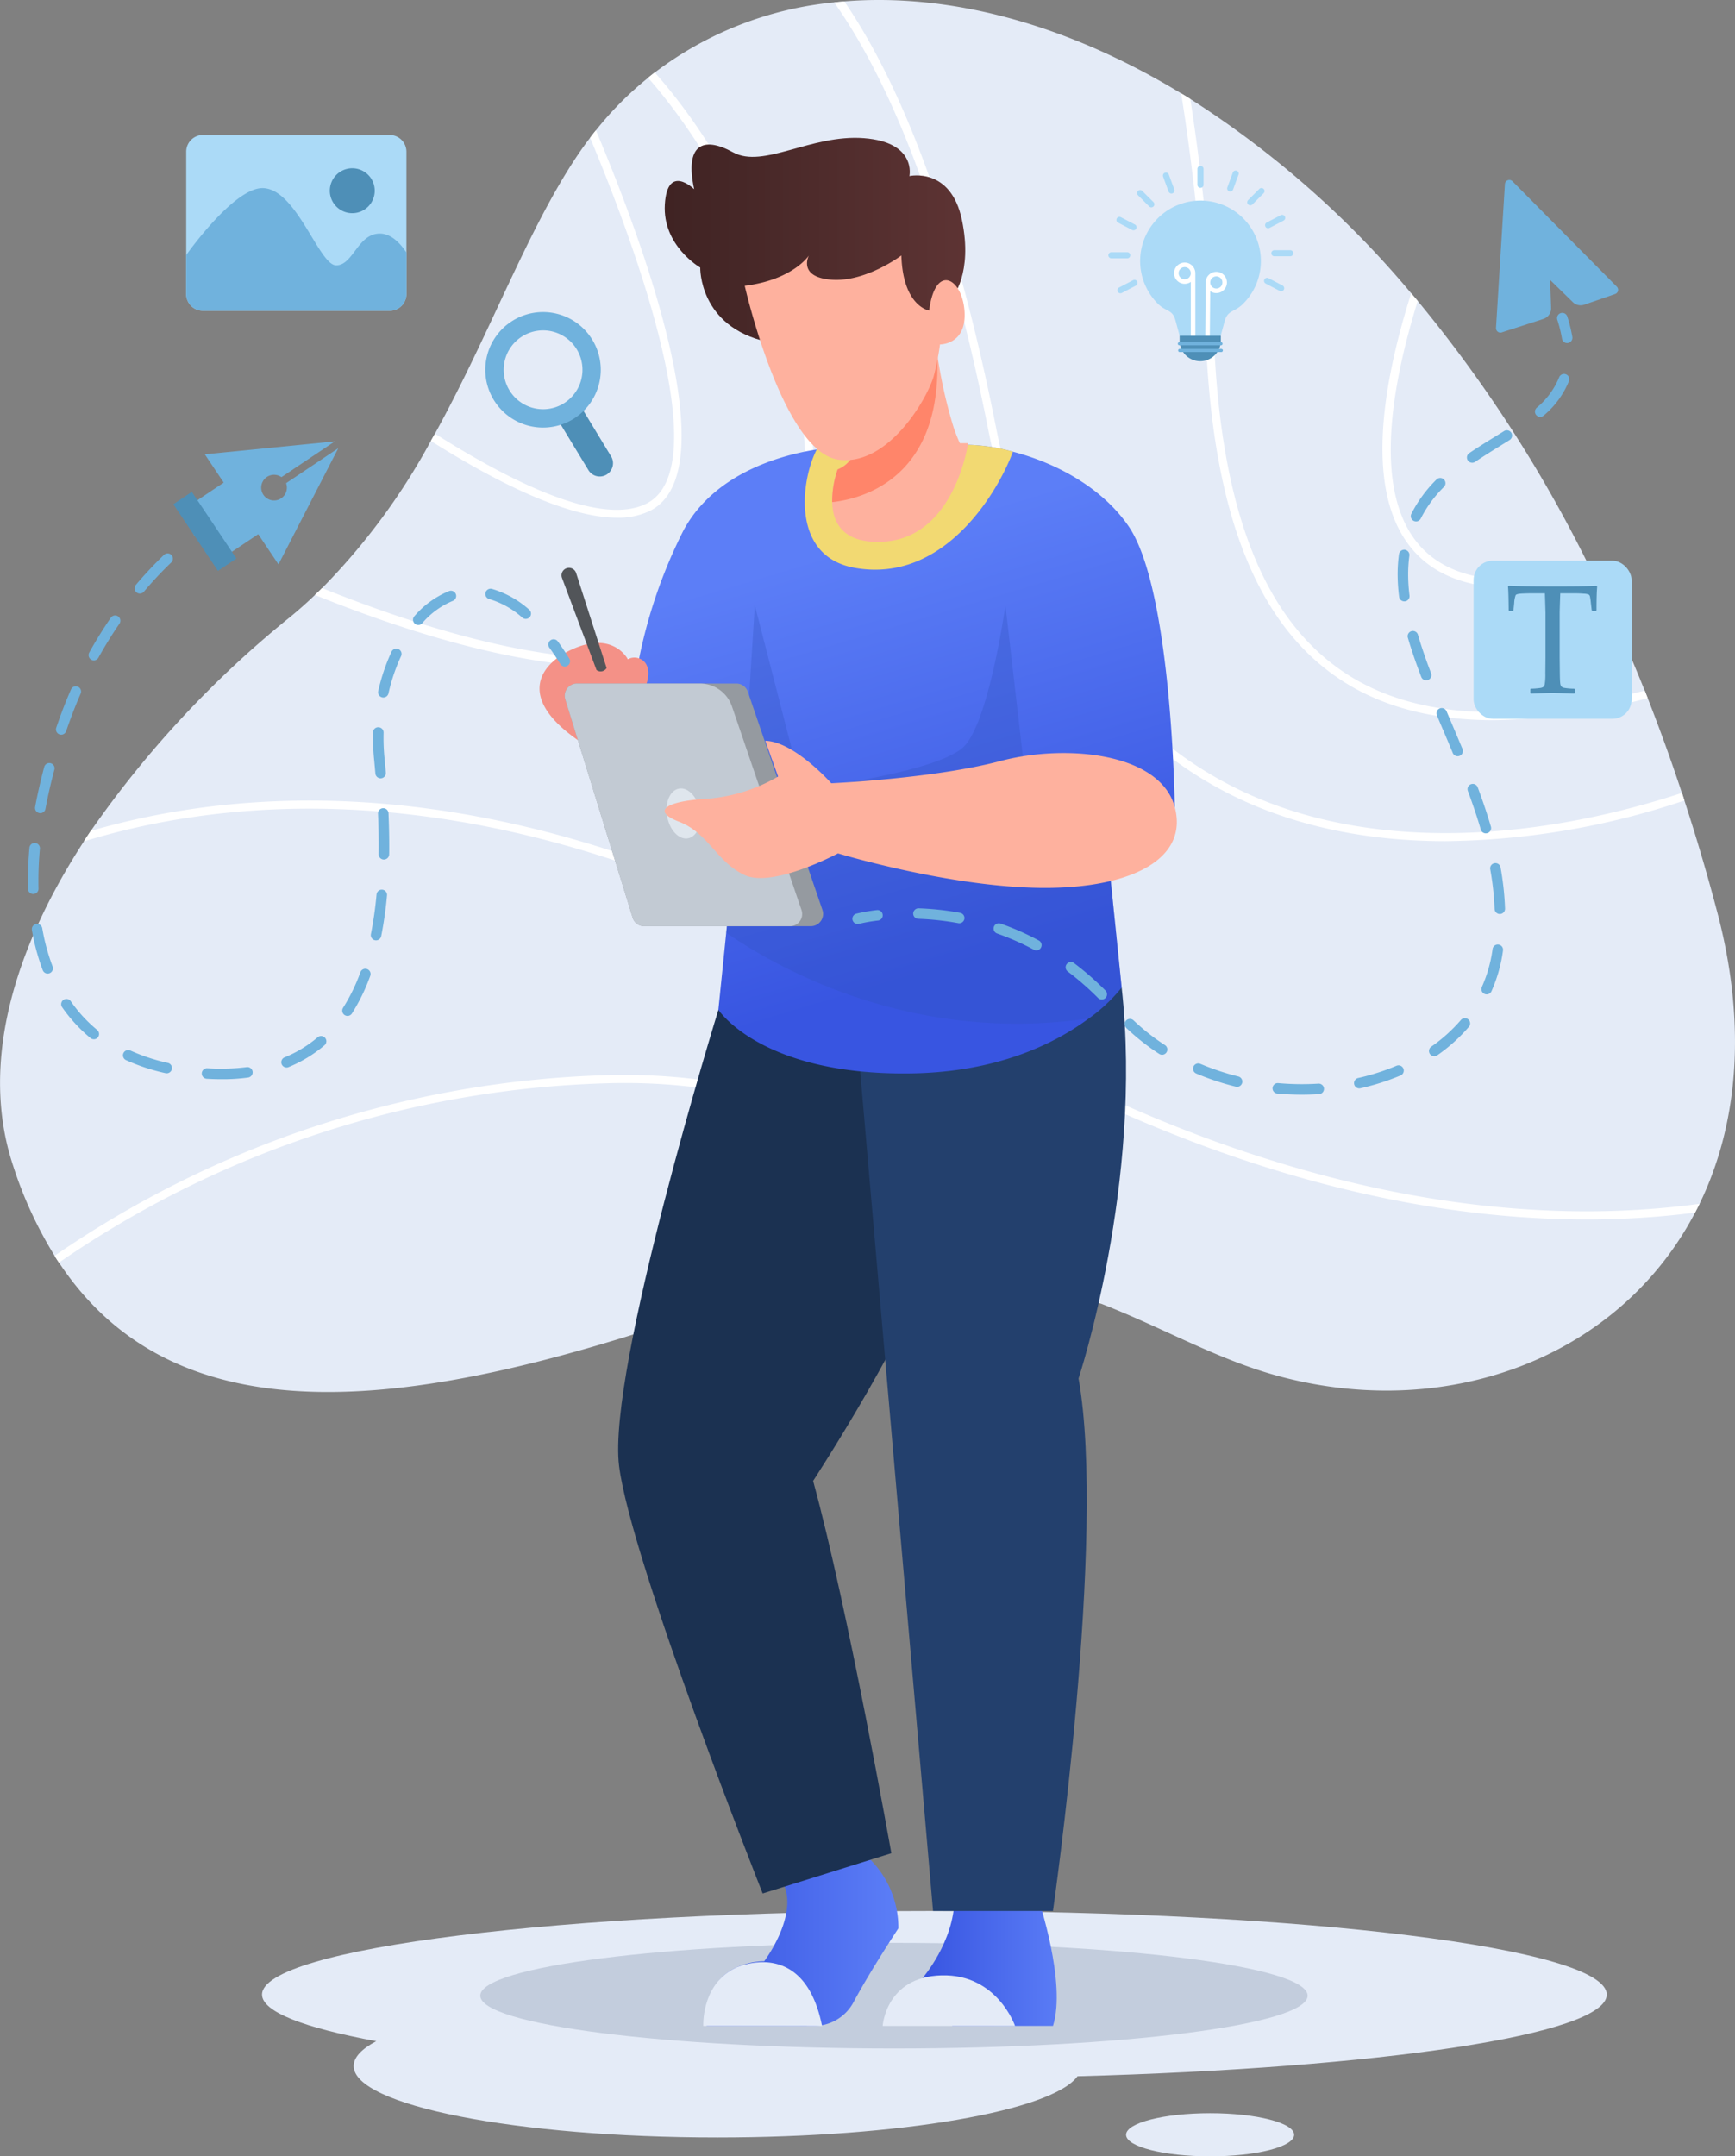 <svg xmlns="http://www.w3.org/2000/svg" xmlns:xlink="http://www.w3.org/1999/xlink" width="235.387" height="292.397" viewBox="0 0 235.387 292.397">
  <rect x="0" y="0" width="235.387" height="292.397" fill="#808080" stroke="none"/>
  <defs>
    <linearGradient id="linear-gradient" y1="0.5" x2="1" y2="0.5" gradientUnits="objectBoundingBox">
      <stop offset="0" stop-color="#3855e1"/>
      <stop offset="1" stop-color="#5c7ef7"/>
    </linearGradient>
    <linearGradient id="linear-gradient-3" x1="0.609" y1="0.825" x2="0.437" y2="0.152" xlink:href="#linear-gradient"/>
    <linearGradient id="linear-gradient-4" y1="0.5" x2="1" y2="0.5" gradientUnits="objectBoundingBox">
      <stop offset="0" stop-color="#3f2323"/>
      <stop offset="1" stop-color="#5e3434"/>
    </linearGradient>
  </defs>
  <g id="intro-1" transform="translate(-117.717 -48.408)">
    <g id="Group_5453" data-name="Group 5453" transform="translate(117.717 48.408)">
      <path id="Path_1989" data-name="Path 1989" d="M348.3,211.641c-.2.407-.406.8-.614,1.2-10.123,19.337-33,28.266-56,22.3-8.533-2.215-15.892-6.57-24.569-9.948-.746-.3-1.5-.57-2.27-.844-12.285-4.41-27.486-6.45-52.111,2.017-38.29,13.163-70.712,17.845-87.011-6.746q-.313-.444-.592-.921a55.123,55.123,0,0,1-5.639-12.23c-4.5-13.546-.1-29.055,9.6-43.961.308-.472.626-.955.943-1.427a139.732,139.732,0,0,1,27.07-29.032c1.153-.943,2.26-1.931,3.334-2.961.33-.286.659-.6.977-.932A88.222,88.222,0,0,0,176.17,108.2c.185-.33.373-.659.558-.987,7.4-13.4,12.483-27.53,19.316-37.709.559-.833,1.129-1.634,1.733-2.414.252-.339.515-.679.789-1.008a45.68,45.68,0,0,1,7.076-7.119c.3-.253.6-.494.91-.724a47.788,47.788,0,0,1,24.338-9.51l1.372-.132c14.094-1.151,30,2.939,45.7,12.472.417.241.823.493,1.24.756a130.553,130.553,0,0,1,29.965,26.346c.3.34.593.691.889,1.042a183.608,183.608,0,0,1,23.483,36.437c.176.34.34.681.5,1.02q3.587,7.339,6.811,15.378c.132.34.263.679.407,1.02,1.624,4.147,3.181,8.424,4.64,12.855.12.34.229.691.339,1.031,1.6,4.9,3.1,9.959,4.475,15.2C354.822,187.774,353.385,201.156,348.3,211.641Z" transform="translate(-117.717 -48.408)" fill="#e4ebf7"/>
      <g id="Group_5452" data-name="Group 5452" transform="translate(7.406 0.189)">
        <path id="Path_1990" data-name="Path 1990" d="M319.86,156.91a104.949,104.949,0,0,1-32.411,5.517c-10.277,0-20.456-1.887-29.516-6.5-16.792-8.578-27.749-25.238-32.575-49.545-6.1-30.722-14-47.986-20.851-57.693l1.372-.132c6.833,9.97,14.544,27.333,20.554,57.616,4.749,23.956,15.52,40.364,32.006,48.776,18.536,9.466,41.966,7.218,61.084.932C319.641,156.219,319.75,156.569,319.86,156.91Z" transform="translate(-98.739 -48.553)" fill="#fff"/>
        <path id="Path_1991" data-name="Path 1991" d="M303.906,140.116a84.707,84.707,0,0,1-20.863,3c-8.248,0-15.081-1.789-20.586-5.343-11.385-7.36-17.429-22.3-18.471-45.672a289.538,289.538,0,0,0-3.379-33.98c.417.241.823.493,1.24.756a293.839,293.839,0,0,1,3.235,33.169c1.031,23,6.91,37.653,17.977,44.806,9.334,6.032,22.661,6.789,40.44,2.248C303.631,139.436,303.763,139.775,303.906,140.116Z" transform="translate(-87.764 -45.645)" fill="#fff"/>
        <path id="Path_1992" data-name="Path 1992" d="M290.322,117.4a48.326,48.326,0,0,1-11.035,1.47c-6.152,0-10.737-1.754-13.7-5.264-6.527-7.711-4.07-22.321-.143-34.7.3.34.593.691.889,1.042-3.719,11.988-5.957,25.819.087,32.96,4.222,4.979,12.076,6.142,23.4,3.476C289.993,116.72,290.157,117.06,290.322,117.4Z" transform="translate(-81.397 -39.327)" fill="#fff"/>
        <path id="Path_1993" data-name="Path 1993" d="M345.646,186.334c-.2.407-.406.8-.614,1.2a115.643,115.643,0,0,1-14.72.922c-22.891,0-53.986-6.417-91.641-29.6-48.688-29.977-86.4-28.76-109.452-22.463-.944.262-1.876.526-2.787.811.308-.472.626-.955.943-1.427.516-.153,1.031-.3,1.547-.438,23.275-6.361,61.3-7.6,110.32,22.572C285.979,186.675,322.492,189.494,345.646,186.334Z" transform="translate(-122.474 -23.29)" fill="#fff"/>
        <path id="Path_1994" data-name="Path 1994" d="M265.381,191.206c-.746-.3-1.5-.57-2.27-.844-14.369-15.291-35.79-29.911-64.8-29.044a137.761,137.761,0,0,0-74.322,24.316q-.313-.444-.592-.921a138.953,138.953,0,0,1,74.88-24.493C228.693,159.332,250.86,175.181,265.381,191.206Z" transform="translate(-123.397 -14.616)" fill="#fff"/>
        <path id="Path_1995" data-name="Path 1995" d="M217.949,113.606c-1.042,11.407-6.537,18.866-15.893,21.564a39.746,39.746,0,0,1-11.023,1.4c-12.3,0-26.851-4.267-40.561-9.784.33-.286.659-.6.977-.932,17.823,7.151,36.931,12.109,50.3,8.26,11.231-3.247,14.412-13,15.115-20.61,1.59-17.549-8.337-42.228-21.18-56.838.3-.253.6-.494.91-.724C209.724,70.732,219.607,95.465,217.949,113.606Z" transform="translate(-115.166 -46.305)" fill="#fff"/>
        <path id="Path_1996" data-name="Path 1996" d="M192.3,113.545a9.876,9.876,0,0,1-4.474.943c-6.79,0-16.4-4.814-25.282-10.409.185-.33.373-.659.558-.987,10.838,6.866,22.673,12.537,28.705,9.476,9.63-4.891-1.678-35.307-7.656-49.6.252-.339.515-.679.789-1.008C190.973,76.253,202.971,108.127,192.3,113.545Z" transform="translate(-111.496 -44.477)" fill="#fff"/>
      </g>
    </g>
    <g id="Group_5455" data-name="Group 5455" transform="translate(153.264 307.534)">
      <g id="Group_5454" data-name="Group 5454">
        <path id="Path_1997" data-name="Path 1997" d="M236.2,247.123c-50.38,0-91.221,5.074-91.221,11.334,0,2.341,5.714,4.514,15.5,6.32-1.981,1.05-3.067,2.183-3.067,3.368,0,5.35,22.1,9.689,49.357,9.689,24.862,0,45.423-3.609,48.848-8.3,41.048-1.106,71.8-5.642,71.8-11.074C327.417,252.2,286.577,247.123,236.2,247.123Z" transform="translate(-144.977 -247.123)" fill="#e4ebf7"/>
        <ellipse id="Ellipse_579" data-name="Ellipse 579" cx="11.401" cy="2.925" rx="11.401" ry="2.925" transform="translate(117.227 27.421)" fill="#e4ebf7"/>
      </g>
      <path id="Path_1998" data-name="Path 1998" d="M279.931,257.6c0,3.955-25.127,7.16-56.122,7.16s-56.121-3.205-56.121-7.16,25.126-7.16,56.121-7.16S279.931,253.645,279.931,257.6Z" transform="translate(-138.073 -246.115)" fill="#c3cddd"/>
    </g>
    <g id="Group_5462" data-name="Group 5462" transform="translate(190.915 67.1)">
      <g id="Group_5458" data-name="Group 5458" transform="translate(22.216 233.496)">
        <g id="Group_5456" data-name="Group 5456">
          <path id="Path_1999" data-name="Path 1999" d="M217.258,251.092s-3.758,5.674-6.094,10.028a6.1,6.1,0,0,1-5.383,3.21l-14.533-.005s-.732-5.654,3.93-7.88a1.989,1.989,0,0,1,.3-.121,9.132,9.132,0,0,1,3.576-.768s5.3-7,2.118-11.319l12.306-2.435A13.111,13.111,0,0,1,217.258,251.092Z" transform="translate(-190.789 -241.802)" fill="url(#linear-gradient)"/>
          <path id="Path_2000" data-name="Path 2000" d="M207,261.094l-16.112-.005s-.275-5.654,4.387-7.88a1.989,1.989,0,0,1,.3-.121C197.163,252.463,204.8,250.126,207,261.094Z" transform="translate(-190.887 -238.566)" fill="#e4ebf7"/>
        </g>
        <g id="Group_5457" data-name="Group 5457" transform="translate(24.338 5.316)">
          <path id="Path_2001" data-name="Path 2001" d="M213.7,256.6s4.262-4.9,4.331-10.722h11.38s3.839,11.38,1.987,17.206H217.752Z" transform="translate(-208.291 -245.879)" fill="url(#linear-gradient)"/>
          <path id="Path_2002" data-name="Path 2002" d="M227.511,260.673s-2.423-7.061-9.986-6.855-7.974,6.855-7.974,6.855Z" transform="translate(-209.551 -243.467)" fill="#e4ebf7"/>
        </g>
      </g>
      <path id="Path_2003" data-name="Path 2003" d="M195.632,153.408s-15.121,48.9-13.476,61.879,19.479,57.951,19.479,57.951l17.457-5.455s-5.859-33.119-10.612-50.486c0,0,14.076-21.571,16.635-31.807s-2.032-27.97-2.032-27.97Z" transform="translate(-171.363 -35.179)" fill="#1b3151"/>
      <path id="Path_2004" data-name="Path 2004" d="M206.94,158.407l10.238,117.91h16.269s7.313-50.82,3.474-72.208c0,0,8.775-26.507,5.85-53.013Z" transform="translate(-163.791 -35.882)" fill="#23406d"/>
      <g id="Group_5459" data-name="Group 5459" transform="translate(12.621 41.594)">
        <path id="Path_2005" data-name="Path 2005" d="M248.033,150.149l1.854,18.109a22.617,22.617,0,0,1-4.453,4.19c-4.4,3.268-12.219,7.305-24.2,7.458-20.292.286-26.062-8.631-26.062-8.631l1.064-10.443.724-7.107-1.47-2.665-11.966-21.729a68.083,68.083,0,0,1,6.91-23.044c4.178-7.788,13.283-10.234,18.087-10.99a25.966,25.966,0,0,1,3.1-.34,32.643,32.643,0,0,0,13.031,0,24.255,24.255,0,0,1,10.475.647c5.933,1.536,12.152,4.915,15.717,10.135,5.89,8.644,6.251,38.116,6.251,38.116l-9.543,1.644Z" transform="translate(-183.529 -94.639)" fill="url(#linear-gradient-3)"/>
        <path id="Path_2006" data-name="Path 2006" d="M247.1,163.178a22.616,22.616,0,0,1-4.453,4.19c-24.208,3.553-42.547-7.019-49.194-11.616l.724-7.107-1.47-2.665,3.257-12.833,1.361-21.8L203.75,136.3s18.68-2.238,22.047-5.9,5.528-19.053,5.528-19.053l2.611,22.628,11.1,10.682.209.407Z" transform="translate(-180.739 -89.558)" fill="#3150bc" opacity="0.3" style="mix-blend-mode: multiply;isolation: isolate"/>
      </g>
      <path id="Path_2007" data-name="Path 2007" d="M188.207,121.224s.914-1.965,0-3.244a1.863,1.863,0,0,0-2.376-.5s-1.783-3.52-6.718-1.691-9.277,6.855,1.051,13.391S188.207,121.224,188.207,121.224Z" transform="translate(-173.85 -46.776)" fill="#f49187"/>
      <path id="Path_2008" data-name="Path 2008" d="M182.256,121.036l-4.136-12.877a1.014,1.014,0,0,0-1.234-.669h0a1.014,1.014,0,0,0-.683,1.335l4.683,12.486A.931.931,0,0,0,182.256,121.036Z" transform="translate(-173.155 -49.149)" fill="#525559"/>
      <g id="Group_5460" data-name="Group 5460" transform="translate(3.424 73.994)">
        <path id="Path_2009" data-name="Path 2009" d="M209.869,152.39H187.252a1.633,1.633,0,0,1-1.569-1.174l-9.137-29.593a1.659,1.659,0,0,1,1.58-2.139h21.63a1.64,1.64,0,0,1,1.557,1.119L211.438,150.2A1.664,1.664,0,0,1,209.869,152.39Z" transform="translate(-176.476 -119.485)" fill="#959aa0"/>
        <path id="Path_2010" data-name="Path 2010" d="M207.039,152.39H187.252a1.633,1.633,0,0,1-1.569-1.174l-9.137-29.593a1.659,1.659,0,0,1,1.58-2.139h16.682a4.592,4.592,0,0,1,4.354,3.115l9.433,27.6A1.652,1.652,0,0,1,207.039,152.39Z" transform="translate(-176.476 -119.485)" fill="#c2cad3"/>
        <path id="Path_2011" data-name="Path 2011" d="M191.583,133.39c.336,1.862-.385,3.552-1.61,3.774s-2.491-1.11-2.827-2.973.385-3.552,1.61-3.774S191.246,131.526,191.583,133.39Z" transform="translate(-173.257 -116.169)" fill="#dfe6ed"/>
      </g>
      <path id="Path_2012" data-name="Path 2012" d="M209.476,131.2s-5.027-5.667-8.957-5.758l1.737,4.844a22.583,22.583,0,0,1-9.6,3.016c-5.21.275-7.861,1.554-3.839,3.109s5.027,5.392,8.866,7.22,12.7-2.925,12.7-2.925,14.168,4.3,26.507,4.662,21.115-3.474,19.2-10.877-14.716-8.683-23.673-6.307S209.476,131.2,209.476,131.2Z" transform="translate(-169.892 -43.681)" fill="#feb19e"/>
      <path id="Path_2013" data-name="Path 2013" d="M229.687,95.6c-1.909,5.156-9.18,17.939-21.465,15.751C199.4,109.782,201,99.223,203.077,95.3a25.966,25.966,0,0,1,3.1-.34,32.643,32.643,0,0,0,13.031,0A24.255,24.255,0,0,1,229.687,95.6Z" transform="translate(-165.46 -53.045)" fill="#f2d972"/>
      <g id="Group_5461" data-name="Group 5461" transform="translate(16.991)">
        <path id="Path_2014" data-name="Path 2014" d="M222.734,97.375s-1.777,12.953-11.683,13.369c-5.363.233-6.684-2.672-6.755-5.374a13.1,13.1,0,0,1,.741-4.439,3.943,3.943,0,0,0,1.789-1.4,4.893,4.893,0,0,0,.923-2.265,7.316,7.316,0,0,0,.061-1.919c-.142-1.586,1.067-3.323,2.7-4.9a39.61,39.61,0,0,1,7.649-5.435h.355a65.078,65.078,0,0,0,2.275,10.27c.265.752.539,1.463.833,2.093Z" transform="translate(-181.587 -55.972)" fill="#feb19e"/>
        <path id="Path_2015" data-name="Path 2015" d="M204.3,105.37a13.1,13.1,0,0,1,.741-4.439,3.943,3.943,0,0,0,1.789-1.4,4.893,4.893,0,0,0,.923-2.265,7.316,7.316,0,0,0,.061-1.919c-.142-1.586,1.067-3.323,2.7-4.9a39.61,39.61,0,0,1,7.649-5.435h.355C219.484,102.13,208.38,104.923,204.3,105.37Z" transform="translate(-181.587 -55.972)" fill="#ff856a"/>
        <path id="Path_2016" data-name="Path 2016" d="M225.9,84.381s2.81-3.222,1.3-10.488-7.13-5.965-7.13-5.965,1.029-4.593-6.169-5.142-13.643,4.182-17.755,1.92-6.581-1.028-5.279,5c0,0-3.633-3.565-3.976,2.056s4.8,8.569,4.8,8.569-.206,8.021,9.118,10.077l22.211-1.781Z" transform="translate(-186.88 -62.742)" fill="url(#linear-gradient-4)"/>
        <path id="Path_2017" data-name="Path 2017" d="M195.2,79.086s5.12,22.583,12.751,23.582c6.678.875,11.975-8.18,12.889-11.333a34.457,34.457,0,0,0,.849-4.3s3.607.069,3.332-4.456-3.976-6.649-4.8-.137c0,0-3.564-.548-3.77-7.472,0,0-4.8,3.633-9.461,3.29s-3.084-3.29-3.084-3.29S201.78,78.263,195.2,79.086Z" transform="translate(-184.351 -59.023)" fill="#feb19e"/>
      </g>
    </g>
    <g id="Group_5475" data-name="Group 5475" transform="translate(121.501 66.715)">
      <g id="Group_5465" data-name="Group 5465" transform="translate(146.586 4.19)">
        <g id="Group_5464" data-name="Group 5464" transform="translate(4.314 4.704)">
          <path id="Path_2018" data-name="Path 2018" d="M252.716,77.456a8.189,8.189,0,1,0-13.987,5.782c1.145,1.148,1.982.725,2.406,2.29l.66,2.442h5.369l.626-2.312c.432-1.6,1.3-1.2,2.479-2.363A8.164,8.164,0,0,0,252.716,77.456Z" transform="translate(-236.339 -69.267)" fill="#abdaf7"/>
          <g id="Group_5463" data-name="Group 5463" transform="translate(4.605 8.404)">
            <path id="Path_2019" data-name="Path 2019" d="M241.311,75.712a1.441,1.441,0,1,0,.825,2.62v9.084h.616V77.153A1.442,1.442,0,0,0,241.311,75.712Zm0,2.266a.825.825,0,1,1,.825-.825A.826.826,0,0,1,241.311,77.978Z" transform="translate(-239.87 -75.712)" fill="#fff"/>
            <path id="Path_2020" data-name="Path 2020" d="M244.613,76.674a1.442,1.442,0,0,0-1.44,1.441l-.07,9.008h.615l.069-7.828a1.441,1.441,0,1,0,.825-2.621Zm0,2.266a.825.825,0,1,1,.827-.825A.826.826,0,0,1,244.613,78.94Z" transform="translate(-238.887 -75.42)" fill="#fff"/>
          </g>
          <path id="Path_2021" data-name="Path 2021" d="M243.244,86.772h0a2.8,2.8,0,0,1-2.8-2.8v-.653h5.592v.653A2.8,2.8,0,0,1,243.244,86.772Z" transform="translate(-235.09 -64.994)" fill="#4e8fb7"/>
          <path id="Path_2022" data-name="Path 2022" d="M246.112,84.418h-5.637a.216.216,0,0,1-.216-.215h0a.215.215,0,0,1,.216-.215h5.637a.215.215,0,0,1,.216.215h0A.216.216,0,0,1,246.112,84.418Z" transform="translate(-235.148 -64.792)" fill="#70b2dd"/>
          <path id="Path_2023" data-name="Path 2023" d="M246.146,85.116h-5.64a.215.215,0,0,1-.215-.215h0a.215.215,0,0,1,.215-.214h5.64a.214.214,0,0,1,.214.214h0A.214.214,0,0,1,246.146,85.116Z" transform="translate(-235.137 -64.579)" fill="#70b2dd"/>
        </g>
        <path id="Path_2024" data-name="Path 2024" d="M235.593,75.462h-2.149a.413.413,0,0,1-.413-.413h0a.413.413,0,0,1,.413-.413h2.149a.413.413,0,0,1,.413.413h0A.413.413,0,0,1,235.593,75.462Z" transform="translate(-233.031 -62.932)" fill="#abdaf7"/>
        <path id="Path_2025" data-name="Path 2025" d="M236,72.734l-1.905-.995a.414.414,0,0,1-.175-.558h0a.412.412,0,0,1,.557-.175l1.905.995a.412.412,0,0,1,.176.557h0A.413.413,0,0,1,236,72.734Z" transform="translate(-232.776 -64.049)" fill="#abdaf7"/>
        <path id="Path_2026" data-name="Path 2026" d="M236.1,77.556l-1.905.995a.413.413,0,0,0-.176.558h0a.414.414,0,0,0,.558.175l1.905-.995a.412.412,0,0,0,.175-.557h0A.413.413,0,0,0,236.1,77.556Z" transform="translate(-232.744 -62.058)" fill="#abdaf7"/>
        <path id="Path_2027" data-name="Path 2027" d="M237.661,70.395l-1.519-1.52a.412.412,0,0,1,0-.584h0a.412.412,0,0,1,.584,0l1.52,1.52a.415.415,0,0,1,0,.584h0A.414.414,0,0,1,237.661,70.395Z" transform="translate(-232.122 -64.897)" fill="#abdaf7"/>
        <path id="Path_2028" data-name="Path 2028" d="M239.474,68.925l-.741-2.017a.413.413,0,0,1,.245-.531h0a.414.414,0,0,1,.531.245l.741,2.017a.412.412,0,0,1-.245.531h0A.415.415,0,0,1,239.474,68.925Z" transform="translate(-231.305 -65.45)" fill="#abdaf7"/>
        <path id="Path_2029" data-name="Path 2029" d="M250.4,75.251h2.15a.414.414,0,0,0,.413-.413h0a.414.414,0,0,0-.413-.413H250.4a.412.412,0,0,0-.412.413h0A.412.412,0,0,0,250.4,75.251Z" transform="translate(-227.876 -62.996)" fill="#abdaf7"/>
        <path id="Path_2030" data-name="Path 2030" d="M249.941,72.521l1.905-.994a.413.413,0,0,0,.176-.558h0a.414.414,0,0,0-.558-.175l-1.905.994a.414.414,0,0,0-.175.558h0A.412.412,0,0,0,249.941,72.521Z" transform="translate(-228.074 -64.113)" fill="#abdaf7"/>
        <path id="Path_2031" data-name="Path 2031" d="M249.836,77.345l1.905.995a.414.414,0,0,1,.175.558h0a.414.414,0,0,1-.558.175l-1.905-.995a.414.414,0,0,1-.175-.558h0A.414.414,0,0,1,249.836,77.345Z" transform="translate(-228.106 -62.122)" fill="#abdaf7"/>
        <path id="Path_2032" data-name="Path 2032" d="M248.186,70.183l1.519-1.519a.412.412,0,0,0,0-.584h0a.412.412,0,0,0-.584,0L247.6,69.6a.412.412,0,0,0,0,.584h0A.412.412,0,0,0,248.186,70.183Z" transform="translate(-228.638 -64.961)" fill="#abdaf7"/>
        <path id="Path_2033" data-name="Path 2033" d="M246.193,68.714l.742-2.019a.412.412,0,0,0-.246-.529h0a.411.411,0,0,0-.529.245l-.742,2.017a.415.415,0,0,0,.245.531h0A.414.414,0,0,0,246.193,68.714Z" transform="translate(-229.273 -65.514)" fill="#abdaf7"/>
        <path id="Path_2034" data-name="Path 2034" d="M242.3,68.222V66.073a.413.413,0,0,1,.413-.413h0a.413.413,0,0,1,.413.413v2.149a.413.413,0,0,1-.413.413h0A.413.413,0,0,1,242.3,68.222Z" transform="translate(-230.213 -65.66)" fill="#abdaf7"/>
      </g>
      <g id="Group_5467" data-name="Group 5467" transform="translate(196.14 57.726)">
        <rect id="Rectangle_2677" data-name="Rectangle 2677" width="21.434" height="21.434" rx="2.604" fill="#abdaf7"/>
        <g id="Group_5466" data-name="Group 5466" transform="translate(4.669 3.415)">
          <path id="Path_2035" data-name="Path 2035" d="M286.617,109.334l.093.091q-.094.925-.093,3.227l-.082.083h-.484l-.082-.093-.113-.947a8.783,8.783,0,0,0-.128-.93.443.443,0,0,0-.149-.246,1.857,1.857,0,0,0-.669-.129q-.565-.051-1.264-.051H281.7q-.082,2.322-.082,2.682v5.992l.021,2c.007.775.026,1.277.056,1.506a.907.907,0,0,0,.145.452.8.8,0,0,0,.374.185,8.331,8.331,0,0,0,1.377.117l.073.063v.514l-.073.082q-2.631-.082-2.939-.082-.329,0-2.929.082l-.082-.082v-.514l.082-.063a10.435,10.435,0,0,0,1.279-.1.921.921,0,0,0,.421-.159.834.834,0,0,0,.18-.416,8.362,8.362,0,0,0,.072-1.419l.021-2.169v-5.992q0-.164-.082-2.682h-1.531c-.631,0-1.175.014-1.635.04s-.724.1-.8.211a3.657,3.657,0,0,0-.2,1.1l-.1.947-.093.093h-.472l-.082-.083q-.022-2.476-.093-3.227l.093-.091q1.788.082,5.95.082Q284.9,109.416,286.617,109.334Z" transform="translate(-274.612 -109.334)" fill="#4e8fb7"/>
        </g>
      </g>
      <g id="Group_5470" data-name="Group 5470" transform="translate(0 41.541)">
        <g id="Group_5468" data-name="Group 5468" transform="translate(0 10.067)">
          <path id="Path_2036" data-name="Path 2036" d="M138.533,105a.713.713,0,0,1-.429-1.283,25.027,25.027,0,0,1,2.334-1.595.713.713,0,0,1,.711,1.236,24.761,24.761,0,0,0-2.189,1.5A.706.706,0,0,1,138.533,105Z" transform="translate(-115.39 -102.023)" fill="#70b2dd"/>
          <path id="Path_2037" data-name="Path 2037" d="M146.815,177.251q-.951,0-1.955-.06a.713.713,0,0,1,.085-1.423c.657.039,1.286.064,1.921.056a27.275,27.275,0,0,0,3.443-.21.712.712,0,1,1,.18,1.414A25.266,25.266,0,0,1,146.815,177.251Zm-7.365-.8a.706.706,0,0,1-.155-.017,27.039,27.039,0,0,1-5.361-1.768.713.713,0,0,1,.592-1.3,25.541,25.541,0,0,0,5.078,1.673.713.713,0,0,1-.154,1.41Zm16.262-.786a.713.713,0,0,1-.271-1.373,16.616,16.616,0,0,0,4.494-2.727.713.713,0,0,1,.925,1.086,18.093,18.093,0,0,1-4.877,2.96A.706.706,0,0,1,155.712,175.669Zm-26.148-3.829a.71.71,0,0,1-.452-.163,20.687,20.687,0,0,1-3.849-4.183.713.713,0,1,1,1.171-.814,19.268,19.268,0,0,0,3.585,3.9.714.714,0,0,1-.454,1.264Zm34.415-3.166a.714.714,0,0,1-.6-1.1,24.419,24.419,0,0,0,2.341-4.8.713.713,0,1,1,1.339.488,25.866,25.866,0,0,1-2.479,5.083A.714.714,0,0,1,163.98,168.674ZM123.3,162.93a.711.711,0,0,1-.666-.459,29.511,29.511,0,0,1-1.471-5.442.713.713,0,0,1,1.406-.245,28.02,28.02,0,0,0,1.4,5.18.712.712,0,0,1-.412.919A.7.7,0,0,1,123.3,162.93Zm44.554-4.505a.759.759,0,0,1-.141-.014.713.713,0,0,1-.558-.84,51.113,51.113,0,0,0,.767-5.38.713.713,0,0,1,1.42.13,52.63,52.63,0,0,1-.789,5.53A.713.713,0,0,1,167.855,158.425Zm-46.511-6.284a.714.714,0,0,1-.712-.7c-.008-.359-.013-.72-.013-1.084,0-1.454.072-2.969.211-4.5a.713.713,0,0,1,1.42.129c-.136,1.49-.2,2.963-.2,4.374,0,.353,0,.7.012,1.048a.713.713,0,0,1-.7.73Zm47.57-4.676h-.01a.714.714,0,0,1-.7-.722c.007-.417.009-.833.009-1.252,0-1.35-.031-2.77-.093-4.22a.713.713,0,1,1,1.424-.06c.063,1.47.1,2.911.1,4.28,0,.425,0,.848-.009,1.271A.713.713,0,0,1,168.914,147.464Zm-46.61-6.285a.653.653,0,0,1-.132-.013.713.713,0,0,1-.571-.831c.33-1.768.745-3.594,1.236-5.426a.713.713,0,0,1,1.378.368c-.482,1.8-.889,3.587-1.211,5.319A.714.714,0,0,1,122.3,141.179Zm46.168-4.726a.713.713,0,0,1-.709-.653q-.088-1.029-.186-2.032c-.089-.909-.134-1.84-.134-2.77,0-.259,0-.518.01-.776a.685.685,0,0,1,.733-.694.712.712,0,0,1,.692.732c-.007.246-.009.492-.009.738,0,.883.043,1.768.126,2.63q.1,1.013.188,2.051a.712.712,0,0,1-.649.771Zm-43.334-5.916a.715.715,0,0,1-.674-.945q.272-.788.558-1.578c.443-1.218.931-2.435,1.449-3.617a.713.713,0,0,1,1.307.572c-.506,1.154-.982,2.343-1.415,3.534q-.284.775-.55,1.552A.713.713,0,0,1,125.139,130.537Zm43.708-5.043a.734.734,0,0,1-.158-.018.713.713,0,0,1-.539-.852,26.362,26.362,0,0,1,1.814-5.357.713.713,0,0,1,1.291.605,24.907,24.907,0,0,0-1.713,5.065A.713.713,0,0,1,168.846,125.494Zm-39.279-5.035a.7.7,0,0,1-.346-.09.715.715,0,0,1-.278-.97c.9-1.627,1.891-3.222,2.937-4.741a.713.713,0,0,1,1.175.807c-1.02,1.481-1.983,3.038-2.865,4.627A.711.711,0,0,1,129.567,120.46Zm44.016-4.8a.713.713,0,0,1-.533-1.187,12.348,12.348,0,0,1,4.684-3.4.713.713,0,1,1,.52,1.327,10.955,10.955,0,0,0-4.139,3.023A.707.707,0,0,1,173.583,115.663Zm14.583-.823a.712.712,0,0,1-.463-.171,11.828,11.828,0,0,0-4.494-2.523.713.713,0,0,1,.376-1.376,13.233,13.233,0,0,1,5.045,2.815.713.713,0,0,1-.464,1.254ZM135.809,111.4a.714.714,0,0,1-.544-1.174,53.54,53.54,0,0,1,3.819-4.072.712.712,0,0,1,.987,1.028,52.225,52.225,0,0,0-3.716,3.965A.717.717,0,0,1,135.809,111.4Z" transform="translate(-120.619 -100.829)" fill="#70b2dd"/>
          <path id="Path_2038" data-name="Path 2038" d="M177,118.582a.711.711,0,0,1-.606-.339c-.493-.8-1-1.549-1.5-2.239a.713.713,0,0,1,1.154-.837c.522.717,1.046,1.5,1.557,2.326a.713.713,0,0,1-.606,1.089Z" transform="translate(-104.16 -98.117)" fill="#70b2dd"/>
        </g>
        <g id="Group_5469" data-name="Group 5469" transform="translate(19.732)">
          <path id="Path_2039" data-name="Path 2039" d="M157.688,95.233l-7.082,4.74a1.742,1.742,0,1,1-.629-.819l7.246-4.851-17.647,1.755,2.569,3.838-4.94,3.307,4.679,6.991,4.941-3.307,2.746,4.1Z" transform="translate(-135.309 -94.303)" fill="#70b2dd"/>
          <rect id="Rectangle_2678" data-name="Rectangle 2678" width="10.877" height="3.016" transform="translate(2.507 6.846) rotate(56.2)" fill="#4e8fb7"/>
        </g>
      </g>
      <g id="Group_5472" data-name="Group 5472" transform="translate(111.851 6.096)">
        <g id="Group_5471" data-name="Group 5471" transform="translate(0 18.026)">
          <path id="Path_2040" data-name="Path 2040" d="M207.106,144.934a.713.713,0,0,1-.181-1.4,23.443,23.443,0,0,1,2.792-.488.713.713,0,0,1,.173,1.416,22.09,22.09,0,0,0-2.6.451A.721.721,0,0,1,207.106,144.934Z" transform="translate(-206.394 -62.068)" fill="#70b2dd"/>
          <path id="Path_2041" data-name="Path 2041" d="M265.459,185.033c-1.118,0-2.243-.051-3.347-.15a.713.713,0,0,1,.126-1.42,36.1,36.1,0,0,0,5.455.074.713.713,0,1,1,.091,1.423C267.023,185.008,266.24,185.033,265.459,185.033Zm7.788-.852a.714.714,0,0,1-.155-1.41,30.653,30.653,0,0,0,5.178-1.65.713.713,0,1,1,.554,1.313,32.062,32.062,0,0,1-5.419,1.728A.722.722,0,0,1,273.247,184.181Zm-16.56-.209a.774.774,0,0,1-.171-.021,35.447,35.447,0,0,1-5.387-1.789.713.713,0,0,1,.558-1.313,33.95,33.95,0,0,0,5.17,1.719.713.713,0,0,1-.171,1.4Zm26.735-4.152a.713.713,0,0,1-.409-1.3,21.453,21.453,0,0,0,4-3.591.713.713,0,1,1,1.081.928,22.777,22.777,0,0,1-4.263,3.832A.711.711,0,0,1,283.422,179.821Zm-36.928-.2a.715.715,0,0,1-.386-.115,30.725,30.725,0,0,1-4.473-3.523.713.713,0,0,1,.983-1.033,29.129,29.129,0,0,0,4.264,3.358.714.714,0,0,1-.389,1.313Zm-8.188-7.49a.718.718,0,0,1-.5-.21,38.717,38.717,0,0,0-4.114-3.593.713.713,0,1,1,.858-1.14,40.19,40.19,0,0,1,4.265,3.724.714.714,0,0,1-.5,1.218Zm52.222-.7a.7.7,0,0,1-.291-.063.712.712,0,0,1-.359-.941,18.7,18.7,0,0,0,1.431-4.964l.025-.18a.713.713,0,0,1,1.412.2l-.026.183a20.12,20.12,0,0,1-1.54,5.345A.714.714,0,0,1,290.528,171.431Zm-61.094-5.967a.7.7,0,0,1-.336-.086,35.092,35.092,0,0,0-4.988-2.2.712.712,0,1,1,.472-1.344,36.222,36.222,0,0,1,5.191,2.29.713.713,0,0,1-.339,1.341Zm-10.463-3.675a.641.641,0,0,1-.13-.013,36.987,36.987,0,0,0-5.427-.589.711.711,0,0,1-.687-.737.726.726,0,0,1,.735-.687,38.067,38.067,0,0,1,5.639.613.713.713,0,0,1-.129,1.414Zm73.347-1.251a.712.712,0,0,1-.712-.689,38.378,38.378,0,0,0-.6-5.426.713.713,0,0,1,1.4-.253,39.55,39.55,0,0,1,.617,5.629.712.712,0,0,1-.687.738Zm-1.9-10.939a.713.713,0,0,1-.683-.512c-.48-1.639-1.055-3.351-1.755-5.232a.712.712,0,1,1,1.335-.5c.713,1.913,1.3,3.655,1.788,5.328a.713.713,0,0,1-.685.913Zm-3.827-10.459a.71.71,0,0,1-.659-.439q-.7-1.686-1.412-3.345l-.755-1.783a.713.713,0,0,1,1.313-.554l.755,1.779c.471,1.11.945,2.229,1.415,3.355a.714.714,0,0,1-.383.932A.728.728,0,0,1,286.588,139.14Zm-4.268-10.291a.715.715,0,0,1-.666-.459c-.758-1.977-1.354-3.718-1.82-5.323a.713.713,0,0,1,1.369-.4c.456,1.567,1.038,3.272,1.783,5.213a.712.712,0,0,1-.41.919A.683.683,0,0,1,282.32,128.848Zm-2.967-10.707a.712.712,0,0,1-.705-.626,24.631,24.631,0,0,1-.2-3.027,20.161,20.161,0,0,1,.177-2.707.713.713,0,1,1,1.412.192,18.813,18.813,0,0,0-.164,2.515,23.13,23.13,0,0,0,.185,2.852.714.714,0,0,1-.621.8A.662.662,0,0,1,279.353,118.141Zm1.595-10.843a.713.713,0,0,1-.636-1.034,17.861,17.861,0,0,1,3.409-4.649.713.713,0,1,1,1.008,1.009,16.447,16.447,0,0,0-3.143,4.281A.715.715,0,0,1,280.948,107.3Zm7.608-7.954a.713.713,0,0,1-.4-1.3c1.14-.772,2.307-1.5,3.436-2.193l1.292-.8a.713.713,0,0,1,.758,1.208l-1.3.807c-1.116.691-2.27,1.406-3.385,2.162A.72.72,0,0,1,288.556,99.344Zm9.235-6.216a.714.714,0,0,1-.472-1.248,10.535,10.535,0,0,0,3.053-4.153.714.714,0,0,1,1.335.5,11.946,11.946,0,0,1-3.445,4.719A.708.708,0,0,1,297.791,93.128Z" transform="translate(-204.469 -79.024)" fill="#70b2dd"/>
          <path id="Path_2042" data-name="Path 2042" d="M281.084,85.036a.713.713,0,0,1-.7-.6,18.313,18.313,0,0,0-.636-2.564.712.712,0,0,1,1.356-.437,19.4,19.4,0,0,1,.686,2.767.712.712,0,0,1-.585.82A.738.738,0,0,1,281.084,85.036Z" transform="translate(-184.105 -80.945)" fill="#70b2dd"/>
        </g>
        <path id="Path_2043" data-name="Path 2043" d="M280.7,80.676l.14,3.788a1.516,1.516,0,0,1-1.047,1.5l-5.646,1.828a.6.6,0,0,1-.784-.608l1.209-19.5a.6.6,0,0,1,1.025-.385l14.163,14.3a.6.6,0,0,1-.231.988l-4.19,1.447a1.516,1.516,0,0,1-1.554-.347Z" transform="translate(-186.036 -67.122)" fill="#70b2dd"/>
      </g>
      <g id="Group_5473" data-name="Group 5473" transform="translate(62.056 24.007)">
        <path id="Path_2044" data-name="Path 2044" d="M182.473,100.087h0A1.8,1.8,0,0,1,180,99.482l-4.568-7.52,3.077-1.869,4.567,7.52A1.8,1.8,0,0,1,182.473,100.087Z" transform="translate(-166.011 -78.05)" fill="#4e8fb7"/>
        <path id="Path_2045" data-name="Path 2045" d="M182.737,84.629A7.832,7.832,0,1,0,180.1,95.387,7.829,7.829,0,0,0,182.737,84.629Zm-3.925,8.633a5.345,5.345,0,1,1,1.8-7.355A5.348,5.348,0,0,1,178.812,93.262Z" transform="translate(-168.207 -80.857)" fill="#70b2dd"/>
      </g>
      <g id="Group_5474" data-name="Group 5474" transform="translate(21.478)">
        <path id="Path_2046" data-name="Path 2046" d="M166.967,64.707v19.3a2.268,2.268,0,0,1-2.27,2.27H139.35a2.265,2.265,0,0,1-2.26-2.27v-19.3a2.263,2.263,0,0,1,2.26-2.26H164.7A2.266,2.266,0,0,1,166.967,64.707Z" transform="translate(-137.09 -62.447)" fill="#abdaf7"/>
        <path id="Path_2047" data-name="Path 2047" d="M166.967,76.711V82.33a2.268,2.268,0,0,1-2.27,2.27H139.35a2.265,2.265,0,0,1-2.26-2.27V77.047s6.39-9.079,10.343-9.079c4.6,0,7.674,10.474,10,10.474s2.912-4.306,5.925-4.306C164.94,74.136,166.186,75.522,166.967,76.711Z" transform="translate(-137.09 -60.769)" fill="#70b2dd"/>
        <path id="Path_2048" data-name="Path 2048" d="M158.123,68.949a3.046,3.046,0,1,1-3.046-3.045A3.045,3.045,0,0,1,158.123,68.949Z" transform="translate(-132.547 -61.396)" fill="#4e8fb7"/>
      </g>
    </g>
  </g>
</svg>
